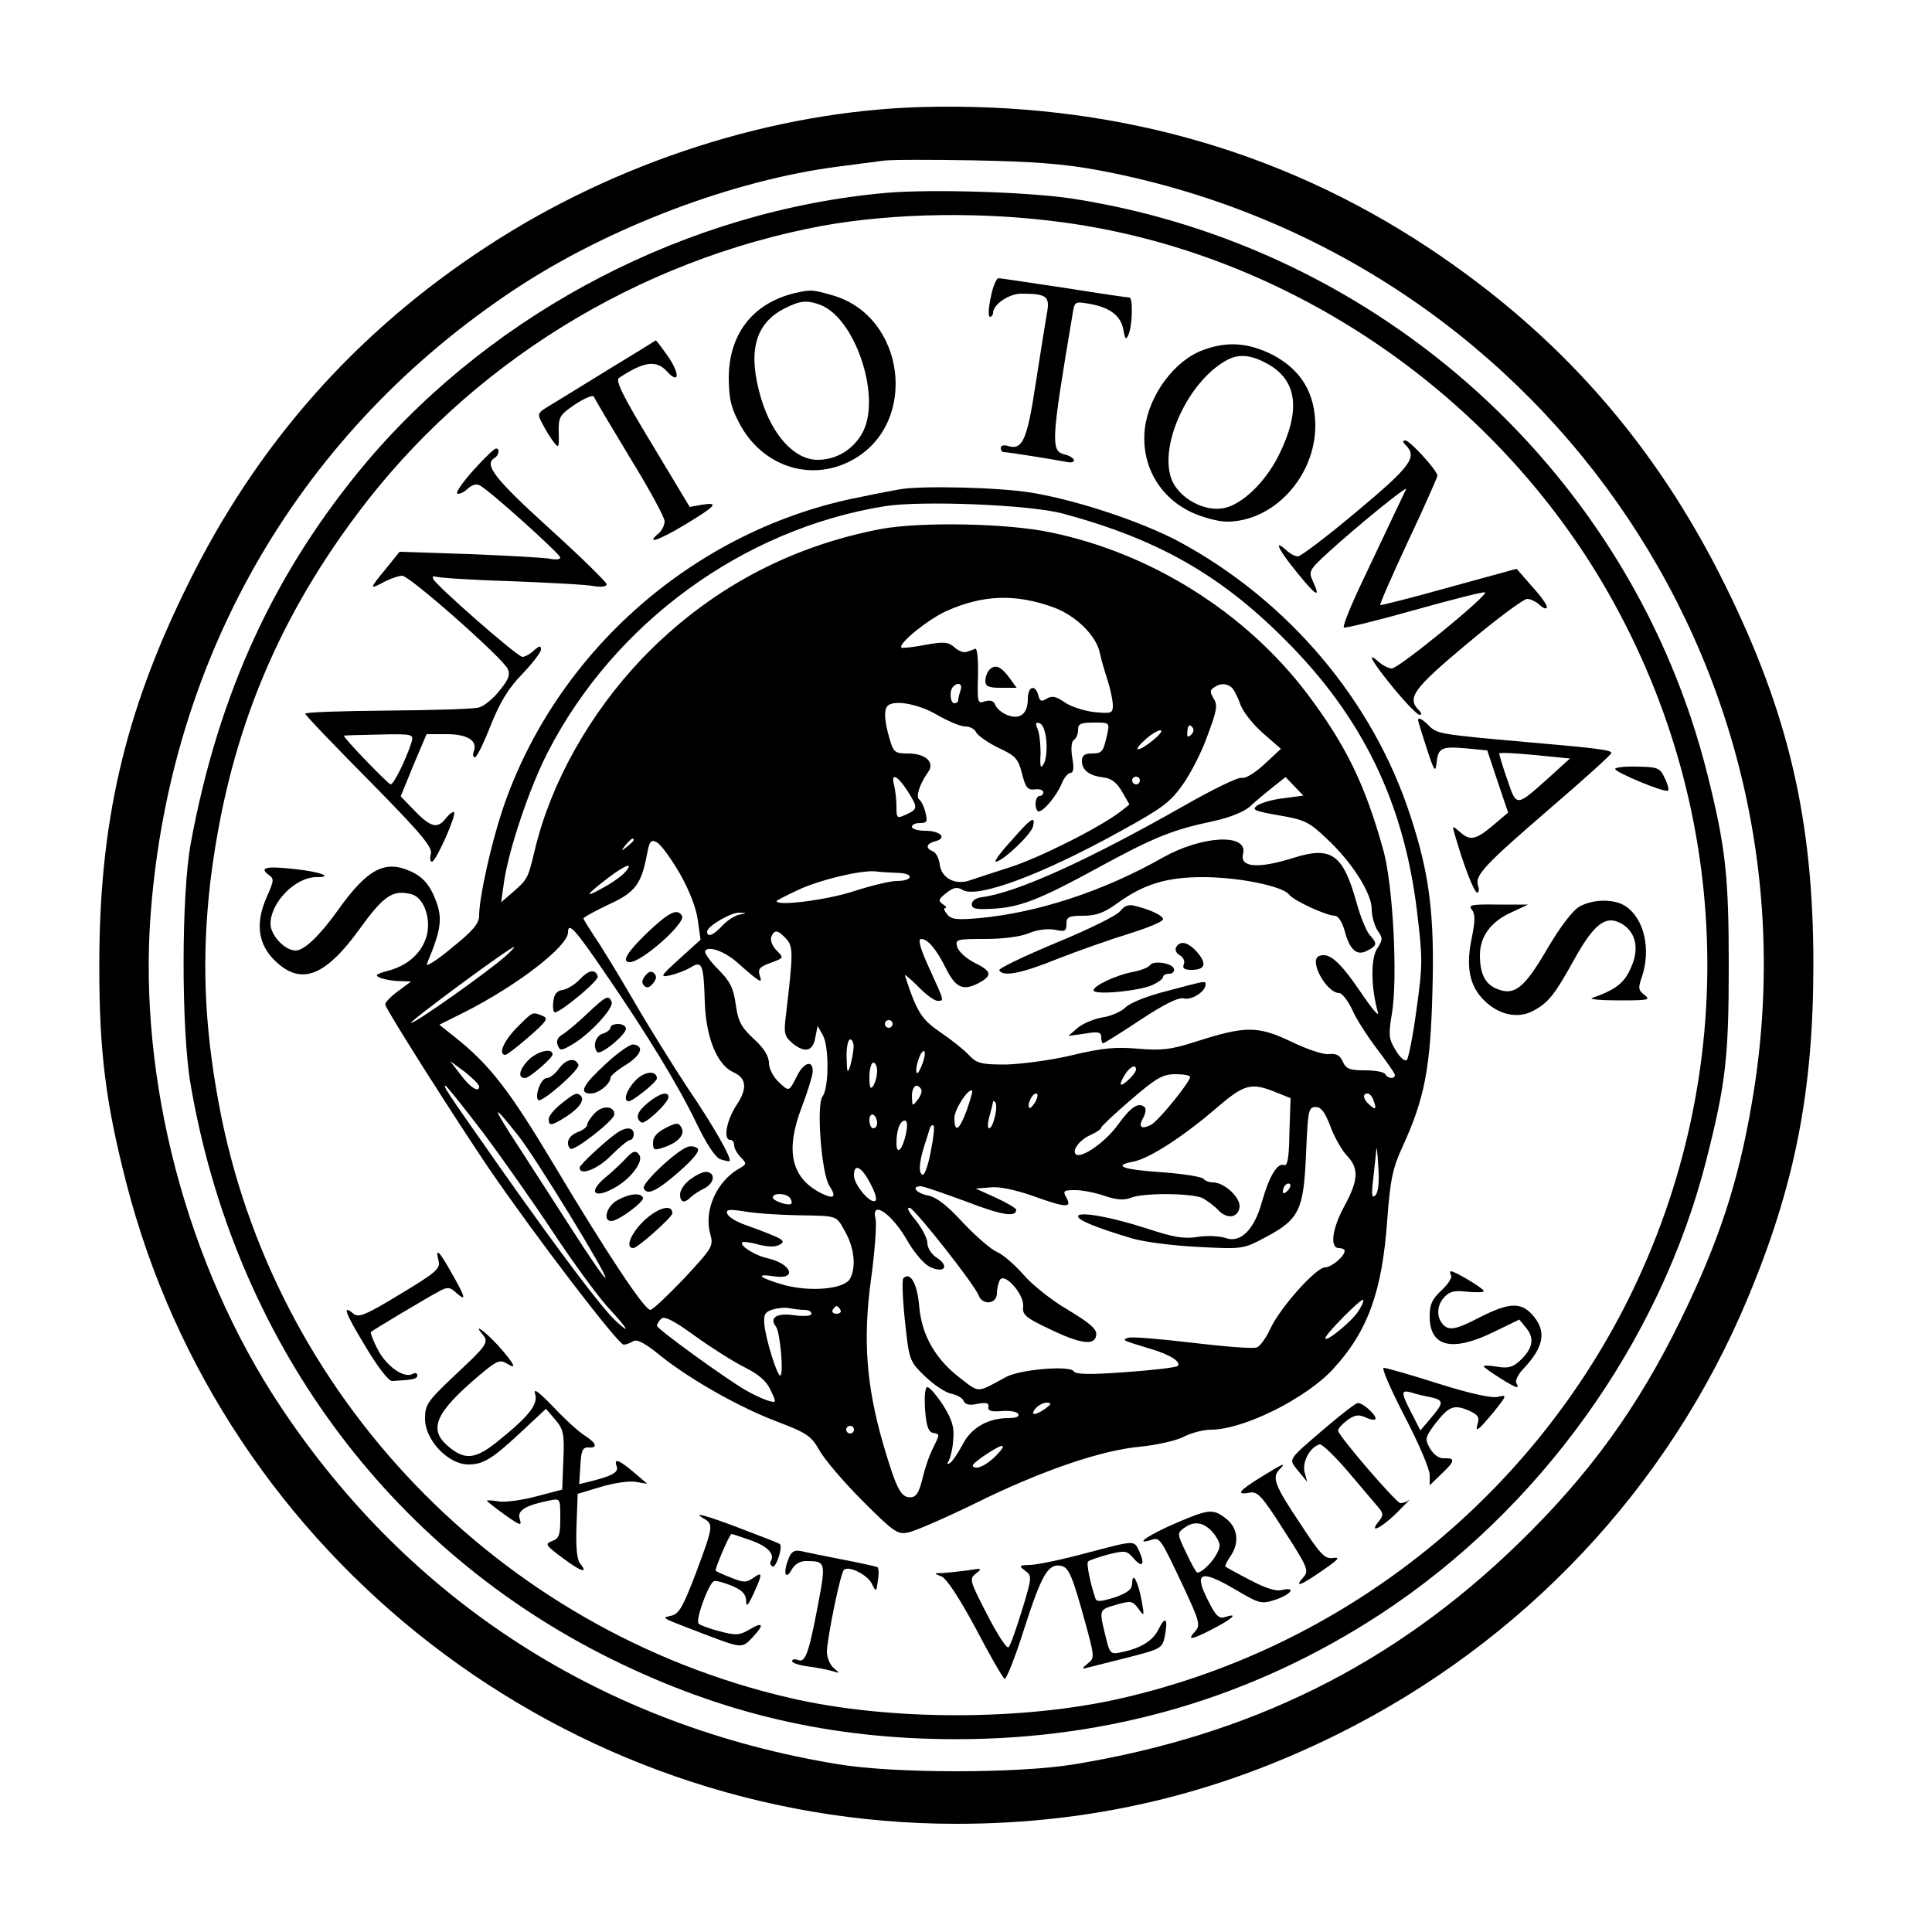 <?xml version="1.0" standalone="no"?>
<!DOCTYPE svg PUBLIC "-//W3C//DTD SVG 20010904//EN"
 "http://www.w3.org/TR/2001/REC-SVG-20010904/DTD/svg10.dtd">
<svg version="1.0" xmlns="http://www.w3.org/2000/svg"
 width="500pt" height="500pt" viewBox="0 0 500 500"
 preserveAspectRatio="xMidYMid meet">

<g transform="translate(0,500) scale(0.1,-0.1)"
fill="#000000" stroke="none">
<path d="M2385 4723 c-382 -11 -789 -141 -1125 -361 -340 -222 -596 -512 -775
-877 -164 -332 -229 -618 -228 -990 0 -218 17 -350 69 -553 249 -974 1138
-1662 2149 -1662 349 0 670 75 985 231 482 239 858 638 1063 1129 122 292 170
535 170 865 0 372 -64 648 -228 980 -181 367 -430 650 -770 875 -386 255 -825
376 -1310 363z m455 -163 c1136 -211 1889 -1283 1694 -2413 -35 -207 -86 -361
-184 -562 -112 -229 -238 -403 -423 -582 -321 -311 -690 -494 -1147 -569 -145
-24 -465 -24 -610 0 -607 99 -1108 420 -1444 926 -242 364 -369 845 -336 1276
51 671 389 1250 945 1617 241 159 563 281 835 316 47 6 99 13 115 15 17 3 122
3 235 1 155 -3 233 -9 320 -25z"/>
<path d="M2295 4501 c-512 -45 -1012 -304 -1344 -694 -238 -282 -385 -598
-457 -988 -25 -132 -25 -484 -1 -624 113 -660 509 -1202 1090 -1489 286 -141
567 -207 892 -207 401 0 769 109 1098 324 411 269 723 703 843 1175 50 197 58
265 58 502 0 233 -8 307 -55 495 -194 777 -845 1367 -1644 1491 -112 17 -361
25 -480 15z m460 -77 c569 -78 1095 -430 1392 -932 337 -571 362 -1264 66
-1857 -260 -519 -740 -898 -1306 -1029 -257 -60 -607 -60 -864 0 -753 175
-1338 784 -1477 1539 -38 205 -44 377 -22 570 44 364 163 664 379 953 290 389
727 659 1207 748 185 33 416 37 625 8z"/>
<path d="M2564 4230 c-6 -27 -7 -50 -2 -50 4 0 8 5 8 10 0 22 41 50 73 50 67
0 75 -7 66 -53 -4 -23 -17 -105 -29 -182 -22 -145 -34 -171 -72 -159 -10 3
-18 1 -18 -5 0 -6 3 -11 8 -11 11 0 134 -20 160 -25 30 -7 28 11 -3 19 -36 9
-35 32 21 364 5 32 6 32 42 26 53 -9 82 -30 89 -66 5 -28 7 -29 14 -13 10 26
11 95 2 95 -5 0 -80 11 -168 25 -88 13 -165 25 -171 25 -5 0 -15 -22 -20 -50z"/>
<path d="M2055 4241 c-109 -27 -170 -108 -169 -223 1 -55 7 -76 31 -120 62
-110 190 -147 295 -85 165 97 130 367 -55 422 -55 16 -58 16 -102 6z m68 -30
c89 -34 156 -231 112 -325 -23 -47 -68 -76 -119 -76 -59 0 -117 62 -146 158
-36 120 -17 195 61 234 39 20 57 22 92 9z"/>
<path d="M1575 4044 c-66 -41 -135 -83 -153 -94 -32 -19 -32 -21 -18 -47 8
-16 21 -37 29 -47 13 -17 14 -15 13 24 -1 41 2 46 43 74 25 16 46 25 48 19 2
-5 44 -76 93 -157 50 -81 90 -155 90 -165 0 -10 -7 -24 -15 -31 -36 -30 -1
-19 64 20 83 50 94 61 49 54 l-33 -6 -98 163 c-75 124 -95 164 -85 171 63 42
96 47 123 18 32 -36 36 -10 5 36 -17 24 -32 44 -33 43 -1 -1 -56 -35 -122 -75z"/>
<path d="M3116 4095 c-75 -26 -142 -116 -153 -203 -11 -94 36 -178 121 -218
28 -13 69 -24 91 -24 121 0 228 116 229 247 0 86 -37 147 -113 186 -61 30
-114 34 -175 12z m165 -37 c77 -43 86 -121 28 -237 -35 -70 -95 -127 -142
-136 -50 -10 -114 25 -134 72 -36 87 41 256 142 311 31 17 63 14 106 -10z"/>
<path d="M3638 3848 c31 -31 13 -55 -127 -172 -76 -64 -145 -116 -152 -116 -7
0 -21 7 -31 17 -34 30 -18 -2 29 -59 49 -61 62 -68 41 -23 -12 26 -10 30 38
74 72 66 208 177 203 165 -5 -10 -22 -46 -112 -236 -31 -65 -53 -119 -49 -122
4 -2 86 18 182 45 96 27 179 48 183 46 13 -4 -223 -197 -241 -197 -8 0 -24 8
-35 18 -34 30 -14 -4 42 -72 30 -36 59 -66 65 -66 6 0 5 5 -2 12 -32 32 -14
56 126 173 75 63 145 115 154 115 9 0 23 -7 32 -15 8 -8 17 -12 19 -8 3 5 -14
29 -37 54 l-41 47 -175 -48 c-96 -27 -176 -47 -178 -46 -2 2 31 77 72 165 42
89 76 166 76 170 0 13 -71 91 -83 91 -8 0 -7 -4 1 -12z"/>
<path d="M1226 3784 c-27 -30 -46 -57 -43 -61 4 -3 16 2 26 11 13 12 25 15 34
9 27 -15 207 -177 207 -186 0 -5 -12 -6 -27 -3 -16 3 -109 8 -208 12 l-181 6
-37 -46 c-42 -51 -42 -53 -1 -31 16 8 36 15 45 15 19 0 259 -212 273 -241 7
-15 2 -28 -21 -56 -16 -21 -41 -41 -54 -44 -13 -4 -120 -7 -236 -8 -117 -1
-213 -4 -213 -8 0 -4 75 -82 166 -174 135 -137 164 -172 159 -189 -3 -11 -2
-20 3 -20 10 0 64 121 57 128 -2 3 -13 -5 -23 -18 -21 -26 -39 -21 -86 29
l-29 30 33 81 34 80 52 0 c54 0 81 -17 70 -45 -3 -8 -2 -15 3 -15 5 0 23 37
41 83 24 60 46 96 81 132 27 28 49 57 49 64 0 11 -4 10 -18 -2 -10 -10 -24
-17 -30 -17 -13 0 -225 186 -231 202 -2 6 0 8 5 6 5 -3 92 -9 194 -12 102 -4
200 -9 218 -13 18 -3 32 -1 32 5 0 5 -67 71 -150 146 -142 129 -168 164 -140
181 12 7 14 26 3 24 -5 -1 -30 -25 -57 -55z m-161 -705 c-14 -44 -46 -109 -54
-109 -6 0 -121 119 -121 126 0 1 41 2 91 3 88 2 90 1 84 -20z"/>
<path d="M2325 3733 c-11 -2 -55 -10 -97 -19 -427 -82 -790 -399 -928 -811
-30 -91 -60 -226 -60 -273 0 -20 -17 -40 -72 -84 -39 -33 -68 -50 -63 -40 40
96 42 122 16 180 -13 28 -30 46 -56 58 -68 32 -114 8 -190 -99 -48 -67 -88
-105 -110 -105 -28 0 -65 40 -65 69 0 55 64 121 119 121 47 0 9 14 -57 21 -73
8 -92 4 -67 -15 15 -10 14 -15 -4 -56 -34 -75 -22 -134 35 -179 61 -48 121
-21 204 94 63 87 86 103 134 91 30 -7 50 -55 42 -100 -9 -46 -45 -82 -97 -97
-37 -10 -41 -13 -24 -20 11 -4 33 -8 49 -8 l30 -1 -35 -26 c-19 -14 -33 -29
-32 -34 5 -18 183 -298 269 -425 120 -175 334 -455 348 -455 6 0 17 4 25 9 9
6 31 -5 72 -39 77 -61 203 -133 305 -171 73 -28 84 -36 105 -73 12 -22 62 -81
111 -130 81 -81 91 -88 118 -82 17 3 95 37 173 75 172 85 327 138 428 147 40
4 91 15 111 25 21 11 53 19 72 19 84 0 247 81 317 158 89 97 126 200 139 383
8 107 14 136 41 194 56 123 71 202 76 396 6 200 -7 306 -57 458 -97 298 -316
557 -600 710 -94 50 -258 105 -375 125 -82 15 -299 20 -350 9z m425 -62 c243
-65 408 -158 575 -326 200 -199 308 -421 342 -702 15 -124 15 -140 -1 -255 -9
-68 -21 -127 -25 -131 -5 -5 -18 6 -29 25 -18 29 -19 40 -10 93 16 94 3 336
-22 425 -48 173 -98 273 -198 406 -159 209 -402 362 -662 416 -112 24 -337 28
-440 9 -241 -46 -449 -159 -619 -336 -134 -141 -234 -318 -276 -491 -19 -79
-19 -79 -59 -114 l-29 -25 7 50 c12 85 66 246 114 339 172 334 505 577 872
636 95 15 374 4 460 -19z m-23 -243 c57 -21 109 -72 119 -116 3 -15 12 -47 20
-71 8 -25 14 -54 14 -67 0 -20 -4 -21 -47 -17 -27 3 -61 14 -77 25 -23 16 -33
18 -47 10 -14 -9 -18 -7 -22 9 -8 29 -27 23 -27 -10 0 -38 -20 -54 -52 -42
-14 5 -28 17 -32 26 -4 11 -12 14 -27 10 -19 -7 -20 -4 -18 67 1 41 -2 71 -7
69 -5 -2 -15 -6 -22 -8 -7 -3 -21 2 -31 11 -17 15 -27 16 -77 7 -31 -6 -59 -9
-61 -7 -10 9 67 72 115 94 95 43 180 46 279 10z m-241 -214 c-3 -9 -6 -20 -6
-25 0 -5 -4 -9 -10 -9 -11 0 -14 33 -3 43 12 13 25 7 19 -9z m700 8 c6 -4 16
-23 23 -42 6 -20 32 -53 59 -77 l47 -41 -43 -40 c-25 -23 -50 -38 -58 -35 -8
3 -76 -30 -151 -73 -252 -143 -434 -225 -523 -236 -14 -2 -25 -9 -25 -18 0
-12 11 -14 50 -12 73 3 124 23 276 106 145 79 194 99 300 121 41 9 78 24 93
37 14 13 40 35 59 50 l34 27 23 -24 23 -24 -52 -7 c-28 -3 -58 -12 -68 -19
-14 -11 -6 -14 56 -25 66 -11 79 -17 123 -59 66 -61 118 -142 118 -184 0 -18
7 -42 15 -55 14 -19 14 -24 -1 -47 -17 -26 -16 -101 2 -165 4 -14 -16 10 -45
53 -54 79 -81 103 -107 93 -28 -11 19 -96 52 -96 7 0 22 -19 33 -42 10 -24 40
-70 65 -103 25 -33 46 -63 46 -67 0 -11 -18 -10 -25 2 -3 6 -27 10 -53 10 -39
0 -49 4 -57 23 -7 16 -17 21 -36 19 -14 -2 -58 13 -99 33 -86 41 -119 40 -249
-2 -63 -20 -87 -22 -146 -17 -57 5 -92 2 -171 -17 -54 -13 -132 -23 -171 -24
-65 0 -75 3 -96 25 -13 14 -46 40 -74 59 -48 33 -60 51 -91 146 -2 5 13 -7 33
-27 20 -21 43 -38 51 -38 18 0 19 -4 -21 84 -24 52 -30 76 -21 76 17 0 39 -26
64 -76 25 -50 44 -59 83 -39 38 20 37 31 -10 54 -21 11 -41 29 -44 41 -5 19
-1 20 73 20 46 0 92 6 113 15 21 9 48 12 66 9 27 -6 31 -4 31 15 0 18 6 21 43
21 34 0 55 8 88 32 69 50 128 68 222 68 92 0 206 -23 223 -45 12 -16 97 -55
119 -55 8 0 19 -17 25 -39 13 -50 32 -66 59 -51 25 13 26 18 6 40 -9 10 -24
47 -34 83 -35 126 -65 148 -163 117 -92 -29 -140 -25 -131 10 14 54 -105 48
-207 -9 -153 -87 -324 -143 -475 -157 -58 -5 -73 -4 -84 10 -7 9 -10 16 -5 16
5 0 2 5 -6 10 -13 9 -11 13 9 29 19 15 29 16 42 8 37 -23 203 38 409 152 109
60 129 75 162 122 21 30 50 87 64 128 23 62 26 76 15 93 -10 17 -10 22 1 29
16 11 30 11 44 1z m-761 -72 c28 -16 60 -30 73 -30 12 0 25 -7 28 -15 4 -8 29
-26 57 -40 46 -21 52 -29 62 -67 9 -36 14 -43 33 -41 12 2 22 -2 22 -7 0 -6
-4 -10 -10 -10 -5 0 -10 -9 -10 -20 0 -11 4 -20 8 -20 13 0 47 41 60 73 6 15
17 27 23 27 7 0 9 13 4 39 -4 24 -2 42 4 46 6 3 11 15 11 26 0 16 7 19 41 19
41 0 41 0 34 -32 -10 -45 -13 -48 -41 -48 -17 0 -24 -6 -24 -19 0 -24 18 -38
55 -43 21 -2 35 -13 49 -37 l19 -33 -24 -19 c-54 -41 -209 -119 -284 -143 -44
-14 -92 -30 -107 -35 -37 -12 -72 7 -76 42 -2 16 -10 31 -18 34 -20 8 -17 20
7 26 31 8 13 27 -27 27 -19 0 -34 5 -34 10 0 6 9 10 21 10 18 0 20 4 14 27 -3
15 -11 30 -16 34 -10 6 1 40 23 71 18 25 -6 48 -52 48 -34 0 -38 3 -48 39 -13
43 -15 74 -5 84 16 17 81 5 128 -23z m283 -68 c2 -23 -1 -50 -7 -59 -8 -14
-10 -8 -8 27 0 25 -3 53 -8 64 -6 14 -5 18 6 14 8 -3 15 -21 17 -46z m375 17
c-9 -9 -12 -7 -10 9 1 14 5 18 11 12 7 -7 6 -14 -1 -21z m-98 -14 c-39 -32
-58 -32 -22 0 15 14 33 25 40 25 7 0 -1 -11 -18 -25z m-637 -131 c28 -44 28
-48 -3 -62 -24 -11 -25 -10 -25 21 0 17 -3 42 -6 55 -9 33 8 26 34 -14z m602
26 c0 -5 -4 -10 -10 -10 -5 0 -10 5 -10 10 0 6 5 10 10 10 6 0 10 -4 10 -10z
m-1310 -154 c0 -2 -8 -10 -17 -17 -16 -13 -17 -12 -4 4 13 16 21 21 21 13z
m119 -86 c25 -44 43 -90 47 -122 l7 -50 -54 -49 c-51 -46 -52 -49 -24 -43 17
4 40 13 52 20 30 19 34 9 37 -89 3 -93 32 -163 74 -182 34 -15 37 -42 8 -85
-26 -40 -35 -90 -16 -90 6 0 10 -6 10 -14 0 -8 8 -22 17 -31 16 -16 15 -18 -2
-28 -60 -33 -94 -109 -77 -170 9 -32 6 -36 -67 -115 -43 -45 -82 -82 -88 -82
-15 0 -111 144 -249 375 -116 194 -167 260 -258 332 l-39 31 64 32 c137 69
269 171 269 207 0 28 18 9 95 -104 110 -160 191 -293 238 -391 25 -52 48 -87
61 -92 12 -4 22 -6 24 -5 7 6 -42 92 -108 189 -37 56 -100 157 -140 226 -40
69 -86 144 -102 167 -15 23 -28 44 -28 46 0 3 29 19 65 36 70 32 85 53 100
133 6 32 10 36 25 28 10 -5 36 -41 59 -80z m-142 2 c-9 -10 -36 -29 -59 -41
-48 -27 -42 -17 17 28 45 34 67 41 42 13z m706 -1 c44 -1 41 -21 -3 -21 -16 0
-66 -12 -112 -27 -68 -22 -198 -39 -198 -25 0 2 26 15 58 30 57 26 159 50 197
47 11 -2 37 -3 58 -4z m-409 -108 c-12 -2 -32 -15 -45 -29 -23 -25 -39 -31
-39 -15 0 14 63 51 85 49 19 -1 18 -1 -1 -5z m121 -63 c18 -20 18 -36 -1 -197
-6 -47 -4 -55 17 -73 32 -26 53 -21 59 15 l6 30 14 -25 c16 -30 15 -136 -1
-157 -17 -20 -3 -200 17 -231 20 -31 13 -37 -23 -19 -76 40 -91 110 -48 222
15 39 27 79 28 89 3 33 -21 29 -39 -6 -23 -45 -21 -44 -49 -18 -14 13 -25 35
-25 49 0 17 -13 39 -40 63 -33 31 -40 46 -46 89 -6 42 -14 59 -46 91 -21 21
-36 43 -33 47 8 14 50 -1 82 -29 62 -55 67 -57 59 -34 -5 16 0 22 28 32 35 13
35 13 16 32 -11 11 -17 26 -14 35 8 20 17 19 39 -5z m-726 -44 c-50 -44 -240
-178 -245 -173 -4 4 253 194 266 196 3 0 -7 -10 -21 -23z m1001 -176 c0 -5 -4
-10 -10 -10 -5 0 -10 5 -10 10 0 6 5 10 10 10 6 0 10 -4 10 -10z m-101 -62
c-1 -13 -5 -34 -9 -48 -7 -20 -8 -16 -9 23 -1 26 4 47 9 47 6 0 10 -10 9 -22z
m179 -39 c-6 -16 -12 -28 -15 -26 -7 7 8 57 18 57 4 0 3 -14 -3 -31z m-1148
-61 c0 -17 -23 -3 -49 32 l-26 34 38 -28 c20 -16 37 -33 37 -38z m1030 40 c0
-13 -5 -30 -10 -38 -7 -11 -10 -5 -10 23 0 20 5 37 10 37 6 0 10 -10 10 -22z
m670 4 c0 -5 -9 -17 -20 -27 -23 -21 -26 -14 -8 15 13 20 28 27 28 12z m140
-19 c0 -13 -81 -113 -101 -124 -26 -13 -34 -6 -20 19 6 11 7 22 4 26 -16 15
-36 2 -70 -45 -32 -45 -96 -89 -109 -76 -10 10 10 37 37 49 16 7 29 16 29 20
0 3 35 36 77 72 65 56 82 66 115 66 21 0 38 -3 38 -7z m-1833 -140 c49 -65
132 -183 185 -263 53 -80 117 -167 142 -194 50 -54 61 -73 20 -35 -36 33 -146
179 -301 399 -139 198 -147 210 -140 210 3 0 45 -53 94 -117z m1137 108 c3 -4
-1 -17 -9 -27 -14 -18 -14 -18 -15 9 0 26 13 36 24 18z m916 -7 l40 -16 -3
-89 c-1 -66 -5 -88 -14 -84 -17 6 -38 -28 -57 -95 -20 -73 -56 -108 -94 -94
-15 5 -47 7 -72 3 -35 -6 -63 -1 -130 21 -95 31 -180 46 -180 32 0 -10 49 -30
140 -57 30 -9 107 -19 171 -22 116 -6 116 -6 176 26 86 46 97 70 103 216 5
111 6 120 25 120 14 0 24 -13 38 -50 10 -27 29 -61 43 -76 31 -33 30 -62 -6
-129 -33 -60 -39 -110 -15 -110 8 0 15 -3 15 -7 0 -14 -34 -43 -51 -43 -23 0
-116 -104 -141 -158 -11 -24 -27 -46 -35 -49 -9 -4 -84 2 -168 12 -83 10 -157
16 -165 13 -17 -6 -18 -6 58 -29 49 -14 80 -34 70 -44 -4 -4 -64 -11 -134 -16
-94 -7 -130 -6 -135 2 -10 16 -140 5 -176 -15 -75 -41 -68 -41 -115 -5 -66 50
-102 111 -109 187 -5 60 -23 92 -41 74 -4 -4 -2 -54 4 -111 11 -103 12 -104
52 -143 23 -22 53 -42 68 -45 15 -3 29 -11 32 -19 4 -9 15 -12 36 -7 23 4 30
2 28 -8 -2 -10 7 -13 33 -11 21 2 40 -1 44 -7 4 -7 -5 -11 -25 -11 -53 0 -97
-25 -119 -69 -12 -22 -26 -43 -32 -47 -8 -5 -9 -3 -3 7 4 8 10 32 11 54 3 31
-3 51 -26 88 -17 26 -35 47 -41 47 -6 0 -8 -23 -6 -57 3 -43 9 -59 20 -61 19
-4 19 -2 0 -41 -9 -17 -21 -53 -27 -79 -9 -36 -16 -47 -32 -47 -24 0 -36 24
-70 140 -43 150 -52 268 -31 423 10 72 15 143 12 157 -13 53 44 13 84 -59 17
-29 42 -58 57 -65 36 -17 51 1 19 23 -15 9 -26 26 -26 39 0 12 -14 39 -31 60
-18 21 -24 34 -14 31 16 -7 167 -198 178 -227 10 -26 47 -22 47 6 0 12 4 28 8
35 13 19 63 -39 60 -69 -3 -21 6 -29 65 -57 82 -40 121 -46 124 -17 2 15 -15
30 -73 65 -43 25 -94 66 -116 92 -22 25 -53 52 -68 58 -16 7 -55 41 -88 76
-40 44 -69 66 -90 70 -31 6 -45 24 -19 24 7 0 59 -18 116 -39 93 -36 131 -42
131 -22 0 4 -24 18 -52 31 l-53 24 37 3 c23 3 64 -6 108 -21 89 -32 105 -33
90 -6 -10 18 -8 20 23 20 19 0 53 -7 76 -15 30 -10 49 -12 67 -5 35 14 161 12
187 -1 12 -7 30 -20 40 -31 23 -24 51 -20 55 8 3 24 -39 64 -69 64 -10 0 -20
4 -24 9 -3 5 -50 13 -105 17 -105 7 -133 17 -76 28 41 8 129 65 216 140 70 60
88 65 150 40z m-798 -47 c-19 -52 -32 -61 -32 -20 0 22 37 79 46 70 2 -1 -5
-24 -14 -50z m178 22 c-7 -11 -14 -19 -16 -16 -7 7 7 37 17 37 6 0 5 -9 -1
-21z m874 5 c9 -24 7 -28 -9 -14 -17 14 -20 30 -6 30 5 0 12 -7 15 -16z m-979
-43 c-4 -17 -10 -31 -15 -31 -5 0 -4 15 1 32 5 18 9 35 9 37 0 2 3 2 6 -2 3
-3 3 -19 -1 -36z m-1233 -51 c43 -54 231 -361 225 -367 -3 -2 -42 55 -88 127
-46 72 -108 167 -136 211 -72 110 -73 120 -1 29z m928 34 c0 -8 -4 -14 -10
-14 -5 0 -10 9 -10 21 0 11 5 17 10 14 6 -3 10 -13 10 -21z m75 -26 c-9 -44
-25 -60 -25 -26 0 33 9 58 22 58 6 0 7 -13 3 -32z m64 -47 c-6 -34 -16 -61
-20 -61 -12 0 -11 30 2 71 6 19 13 40 15 48 3 8 7 11 10 8 3 -3 0 -32 -7 -66z
m1150 -115 c-9 -8 -10 2 -5 44 3 30 7 64 8 75 1 11 3 -9 5 -44 3 -41 0 -68 -8
-75z m-1306 30 c11 -20 17 -40 13 -43 -11 -12 -56 40 -56 65 0 33 20 23 43
-22z m1079 -18 c-7 -7 -12 -8 -12 -2 0 14 12 26 19 19 2 -3 -1 -11 -7 -17z
m-1287 -19 c4 -6 5 -12 3 -14 -7 -7 -48 7 -48 16 0 13 37 11 45 -2z m15 -44
c111 -2 103 1 128 -44 23 -41 28 -91 12 -120 -14 -27 -101 -35 -169 -17 -64
18 -81 31 -28 23 62 -10 46 33 -18 47 -32 7 -72 33 -64 41 3 2 22 0 42 -6 25
-6 43 -7 55 0 18 10 10 15 -92 52 -22 8 -41 20 -44 28 -4 11 5 12 44 6 27 -5
87 -9 134 -10z m1455 -249 c-18 -27 -85 -82 -85 -69 0 10 93 104 98 99 2 -3
-4 -16 -13 -30z m-1432 4 c9 0 17 -4 17 -10 0 -6 -18 -7 -44 -4 -45 7 -66 -6
-48 -29 11 -13 21 -127 11 -127 -8 0 -38 96 -41 134 -2 24 2 31 22 37 14 4 34
6 45 3 11 -2 28 -4 38 -4z m92 0 c3 -5 -1 -10 -10 -10 -9 0 -13 5 -10 10 3 6
8 10 10 10 2 0 7 -4 10 -10z m-249 -148 c36 -18 57 -35 68 -59 16 -34 16 -34
-6 -28 -13 4 -39 16 -58 27 -52 30 -230 159 -230 167 0 4 5 12 11 18 8 8 32
-4 87 -44 43 -31 100 -67 128 -81z m780 -107 c-26 -19 -42 -19 -26 0 7 8 20
15 29 15 13 -1 13 -3 -3 -15z m-496 -55 c0 -5 -4 -10 -10 -10 -5 0 -10 5 -10
10 0 6 5 10 10 10 6 0 10 -4 10 -10z m364 -71 c-18 -17 -39 -29 -49 -27 -14 2
-9 9 21 30 53 36 65 34 28 -3z"/>
<path d="M2561 3267 c-6 -6 -11 -19 -11 -29 0 -14 8 -18 40 -18 l41 0 -18 25
c-22 30 -37 37 -52 22z"/>
<path d="M2899 2642 c-8 -11 -83 -48 -166 -82 -84 -35 -150 -67 -147 -71 10
-18 58 -8 152 30 54 21 136 50 185 65 48 15 87 31 87 37 0 9 -30 24 -74 35
-16 4 -27 -1 -37 -14z"/>
<path d="M3044 2549 c-4 -7 0 -16 9 -21 9 -5 14 -15 11 -23 -5 -11 1 -15 19
-15 36 0 41 15 16 45 -24 27 -44 32 -55 14z"/>
<path d="M2976 2502 c-3 -5 -22 -13 -42 -17 -45 -8 -104 -36 -104 -48 0 -13
118 -2 153 14 15 7 27 16 27 21 0 4 7 8 16 8 9 0 14 6 12 13 -5 15 -54 22 -62
9z"/>
<path d="M3019 2435 c-48 -12 -94 -30 -106 -42 -11 -11 -38 -23 -60 -26 -22
-4 -51 -16 -64 -27 l-24 -21 43 6 c34 6 42 4 42 -9 0 -9 2 -16 5 -16 2 0 46
27 97 61 62 41 99 59 112 55 20 -5 56 18 56 36 0 10 4 11 -101 -17z"/>
<path d="M2617 2824 c-27 -29 -45 -54 -40 -54 17 0 90 69 96 90 8 31 -4 24
-56 -36z"/>
<path d="M1676 2587 c-53 -51 -69 -77 -46 -77 31 0 146 102 135 120 -12 20
-33 10 -89 -43z"/>
<path d="M1501 2466 c-13 -14 -33 -26 -45 -28 -15 -2 -22 -11 -24 -30 -2 -16
0 -28 4 -28 15 0 115 83 111 93 -6 20 -23 17 -46 -7z"/>
<path d="M1670 2475 c-9 -11 -10 -19 -3 -26 7 -7 14 -5 23 6 9 11 10 19 3 26
-7 7 -14 5 -23 -6z"/>
<path d="M1520 2377 c-25 -24 -54 -48 -64 -54 -12 -7 -17 -16 -13 -27 6 -16 9
-16 38 1 44 25 108 94 102 110 -8 19 -14 16 -63 -30z"/>
<path d="M1338 2341 c-34 -34 -50 -71 -30 -71 4 0 31 21 61 47 47 41 51 48 35
54 -27 11 -25 11 -66 -30z"/>
<path d="M1580 2341 c0 -5 -9 -13 -20 -16 -19 -6 -27 -34 -14 -48 9 -8 74 45
74 61 0 6 -9 12 -20 12 -11 0 -20 -4 -20 -9z"/>
<path d="M1568 2247 c-60 -55 -71 -77 -39 -77 20 0 51 25 51 41 0 5 18 20 41
34 39 25 47 48 18 52 -8 1 -40 -21 -71 -50z"/>
<path d="M1365 2254 c-22 -24 -25 -44 -6 -44 11 0 71 52 71 61 0 19 -42 8 -65
-17z"/>
<path d="M1447 2235 c-10 -14 -24 -25 -32 -25 -15 0 -32 -46 -22 -57 9 -8 108
79 104 91 -7 20 -32 16 -50 -9z"/>
<path d="M1644 2203 c-23 -24 -32 -53 -17 -53 11 0 73 50 73 59 0 22 -33 19
-56 -6z"/>
<path d="M1453 2144 c-18 -14 -33 -32 -33 -40 0 -19 7 -18 45 6 33 21 49 43
38 54 -10 10 -16 7 -50 -20z"/>
<path d="M1678 2147 c-29 -23 -35 -41 -18 -52 9 -6 70 51 70 66 0 16 -24 9
-52 -14z"/>
<path d="M1540 2120 c-11 -11 -20 -25 -20 -30 0 -6 -11 -15 -25 -20 -24 -9
-32 -29 -19 -43 9 -8 114 74 114 89 0 22 -30 24 -50 4z"/>
<path d="M1723 2081 c-22 -11 -33 -23 -33 -38 0 -20 3 -21 29 -12 38 13 55 34
44 52 -7 12 -13 12 -40 -2z"/>
<path d="M1601 2071 c-28 -18 -101 -85 -101 -93 0 -22 47 -4 82 32 22 22 44
40 49 40 5 0 9 7 9 15 0 17 -18 19 -39 6z"/>
<path d="M1780 2032 c-30 -10 -119 -94 -114 -107 8 -20 34 -8 94 45 36 32 52
52 45 58 -5 5 -17 7 -25 4z"/>
<path d="M1615 1997 c-12 -12 -33 -32 -48 -44 -49 -41 -27 -58 30 -23 37 22
68 64 58 80 -9 15 -18 12 -40 -13z"/>
<path d="M1788 1949 c-16 -11 -28 -29 -28 -40 0 -21 11 -24 27 -8 6 6 22 17
35 23 26 13 31 39 8 43 -8 2 -27 -7 -42 -18z"/>
<path d="M1598 1894 c-28 -15 -39 -54 -16 -54 19 0 88 52 82 61 -8 13 -35 10
-66 -7z"/>
<path d="M1670 1844 c-36 -33 -54 -74 -31 -74 11 0 101 80 101 90 0 24 -34 16
-70 -16z"/>
<path d="M3670 3136 c0 -2 10 -35 22 -72 20 -61 23 -65 26 -37 4 38 13 42 79
36 l52 -5 27 -81 27 -80 -39 -33 c-45 -38 -60 -41 -87 -16 -19 16 -19 16 -12
-8 23 -80 50 -150 58 -150 4 0 6 8 2 18 -8 27 15 52 189 202 86 74 156 137
156 141 0 8 -29 12 -225 29 -215 19 -226 21 -246 41 -18 18 -29 24 -29 15z
m339 -148 c-86 -77 -84 -77 -108 -6 -12 34 -21 64 -21 68 0 3 41 1 92 -4 l91
-9 -54 -49z"/>
<path d="M4180 3010 c0 -9 130 -63 137 -56 3 2 -1 17 -9 33 -12 26 -18 28 -71
29 -31 1 -57 -2 -57 -6z"/>
<path d="M4088 2654 c-17 -9 -50 -52 -84 -110 -59 -101 -84 -121 -128 -104
-32 12 -46 39 -46 88 0 49 29 88 84 112 l41 19 -79 0 c-67 1 -77 -1 -67 -13 9
-11 9 -28 0 -73 -16 -75 -6 -125 32 -162 37 -37 86 -48 125 -28 40 21 56 40
107 132 51 92 81 117 121 96 39 -21 50 -65 27 -115 -17 -40 -39 -57 -101 -79
-8 -3 23 -6 70 -6 75 0 83 1 66 14 -16 12 -17 18 -7 46 24 71 7 150 -41 183
-28 20 -84 20 -120 0z"/>
<path d="M1135 1737 c5 -20 -6 -30 -99 -86 -89 -54 -108 -62 -121 -51 -30 25
-23 4 31 -85 31 -52 60 -90 69 -89 55 3 65 5 65 15 0 5 -5 7 -11 4 -21 -14
-67 17 -90 60 -13 24 -21 46 -19 48 7 6 151 92 178 106 20 11 27 10 43 -5 27
-24 24 -12 -12 51 -33 59 -43 68 -34 32z"/>
<path d="M3755 1700 c4 -6 -7 -23 -24 -39 -25 -23 -31 -37 -31 -68 0 -79 58
-93 166 -40 l66 32 18 -22 c22 -27 17 -53 -16 -84 -18 -17 -31 -21 -59 -16
-19 3 -35 4 -35 1 0 -5 77 -54 85 -54 4 0 3 5 -1 11 -3 6 5 23 19 37 53 57 60
96 24 138 -31 35 -61 34 -141 -7 -52 -27 -70 -31 -84 -23 -24 16 -27 52 -5 76
14 16 27 19 60 15 24 -2 43 -2 43 2 0 6 -74 51 -85 51 -3 0 -3 -5 0 -10z"/>
<path d="M1250 1545 c16 -19 9 -28 -77 -108 -67 -64 -73 -72 -73 -109 0 -55
60 -118 112 -118 40 0 63 15 142 89 l59 55 24 -28 c21 -25 24 -36 21 -104 l-3
-77 -65 -17 c-36 -10 -80 -16 -97 -14 -18 3 -33 4 -33 2 0 -1 21 -18 46 -36
41 -29 45 -30 39 -11 -7 22 14 35 78 48 27 5 27 5 27 -46 0 -43 -3 -53 -21
-59 -20 -8 -17 -11 27 -44 48 -36 68 -42 45 -14 -8 10 -11 43 -9 97 l3 83 60
18 c33 10 74 16 90 13 l30 -5 -35 30 c-39 33 -52 37 -44 15 6 -15 -12 -25 -69
-39 l-28 -7 3 48 c2 39 6 48 21 47 25 -2 21 11 -10 31 -16 10 -52 43 -81 74
-39 40 -52 50 -47 33 8 -27 -17 -58 -98 -123 -57 -46 -84 -48 -126 -13 -54 45
-35 88 81 186 44 37 52 40 70 29 28 -18 19 0 -24 48 -35 38 -66 59 -38 26z"/>
<path d="M3635 1335 c36 -69 65 -137 65 -152 l0 -27 30 29 c36 34 37 42 8 41
-14 -1 -27 9 -37 25 -14 25 -13 29 13 64 35 45 48 51 86 35 23 -10 29 -17 25
-31 -9 -29 -1 -23 40 26 35 44 36 46 12 40 -16 -4 -71 8 -154 34 -72 23 -135
41 -142 41 -6 0 18 -56 54 -125z m68 49 c34 -8 34 -14 0 -54 l-27 -32 -22 43
c-29 56 -29 63 -1 55 12 -4 34 -9 50 -12z"/>
<path d="M3435 1309 c-106 -91 -101 -83 -75 -116 l23 -28 -7 26 c-6 27 15 64
39 71 6 2 40 -31 75 -72 35 -41 70 -83 78 -92 12 -14 12 -20 2 -33 -29 -35 0
-23 42 17 24 24 40 40 34 36 -5 -5 -15 -8 -22 -8 -10 0 -156 169 -161 187 -1
5 9 16 23 27 21 15 30 16 50 7 13 -6 24 -7 24 -2 0 11 -34 41 -46 40 -5 0 -40
-27 -79 -60z"/>
<path d="M3263 1177 c-57 -35 -66 -47 -29 -40 20 4 32 -8 89 -98 62 -96 65
-104 50 -121 -25 -28 -7 -22 50 18 41 28 47 35 27 32 -22 -3 -33 9 -87 92 -65
97 -72 117 -51 138 19 19 7 14 -49 -21z"/>
<path d="M3045 1059 c-70 -30 -112 -58 -68 -45 25 8 24 10 85 -119 43 -92 45
-101 31 -117 -22 -24 -11 -23 47 7 50 26 67 42 30 30 -15 -5 -24 3 -44 44 -37
72 -19 80 68 29 66 -39 70 -40 107 -28 41 14 55 34 16 25 -14 -4 -43 5 -82 26
-33 17 -62 33 -64 35 -1 1 4 13 13 26 24 34 20 73 -10 97 -34 27 -45 26 -129
-10z m98 -30 c16 -23 17 -30 6 -50 -12 -23 -38 -48 -50 -49 -3 0 -16 23 -29
51 -24 50 -24 51 -5 65 27 20 54 14 78 -17z"/>
<path d="M1823 1069 c24 -14 22 -22 -22 -140 -32 -84 -43 -105 -62 -110 -28
-7 -36 -2 91 -51 90 -34 91 -34 118 -5 31 33 27 41 -8 20 -26 -15 -35 -16 -77
-5 -27 7 -51 16 -55 20 -9 9 26 105 40 110 6 2 26 -4 46 -12 26 -11 36 -21 37
-38 0 -18 4 -15 19 17 24 53 24 59 -1 41 -18 -12 -25 -12 -57 1 -21 8 -38 16
-40 18 -3 3 36 95 41 95 2 0 24 -7 49 -16 44 -15 64 -36 53 -54 -3 -5 -1 -11
4 -14 9 -6 28 52 19 58 -1 2 -46 19 -98 39 -94 36 -132 46 -97 26z"/>
<path d="M2805 979 c-60 -16 -123 -29 -140 -29 -28 -1 -29 -2 -12 -15 18 -13
18 -17 -8 -102 -15 -48 -30 -92 -35 -96 -4 -5 -29 33 -55 84 -46 89 -47 93
-29 107 17 13 15 14 -21 8 -22 -3 -51 -6 -65 -7 -24 0 -24 -1 -3 -9 13 -6 45
-54 88 -134 36 -69 70 -128 75 -131 4 -2 27 55 50 128 45 140 62 170 94 165
22 -3 31 -24 67 -156 22 -81 22 -83 3 -98 -13 -10 -14 -14 -4 -11 8 2 56 14
107 27 90 23 91 24 98 58 8 44 1 51 -17 15 -14 -29 -46 -49 -96 -59 -28 -6
-30 -4 -41 42 -17 69 -17 68 28 81 38 11 42 10 57 -10 15 -21 16 -21 9 18 -9
50 -24 81 -25 48 0 -16 -11 -25 -45 -37 -35 -11 -47 -12 -50 -3 -14 41 -24 92
-19 96 3 3 26 11 52 18 44 11 48 10 65 -9 23 -27 31 -18 16 16 -15 31 -7 31
-144 -5z"/>
<path d="M2040 964 c-14 -35 -7 -55 9 -26 7 13 21 22 36 22 52 0 53 -2 32
-113 -24 -127 -33 -151 -52 -143 -8 3 -15 2 -15 -3 0 -5 19 -11 43 -14 24 -3
52 -9 62 -12 19 -6 19 -6 3 8 -10 8 -18 27 -18 43 1 36 35 203 44 211 12 12
60 -12 72 -35 11 -23 12 -23 16 8 3 17 2 32 -1 34 -3 2 -44 11 -91 20 -47 9
-95 19 -108 22 -17 3 -25 -2 -32 -22z"/>
</g>
</svg>
